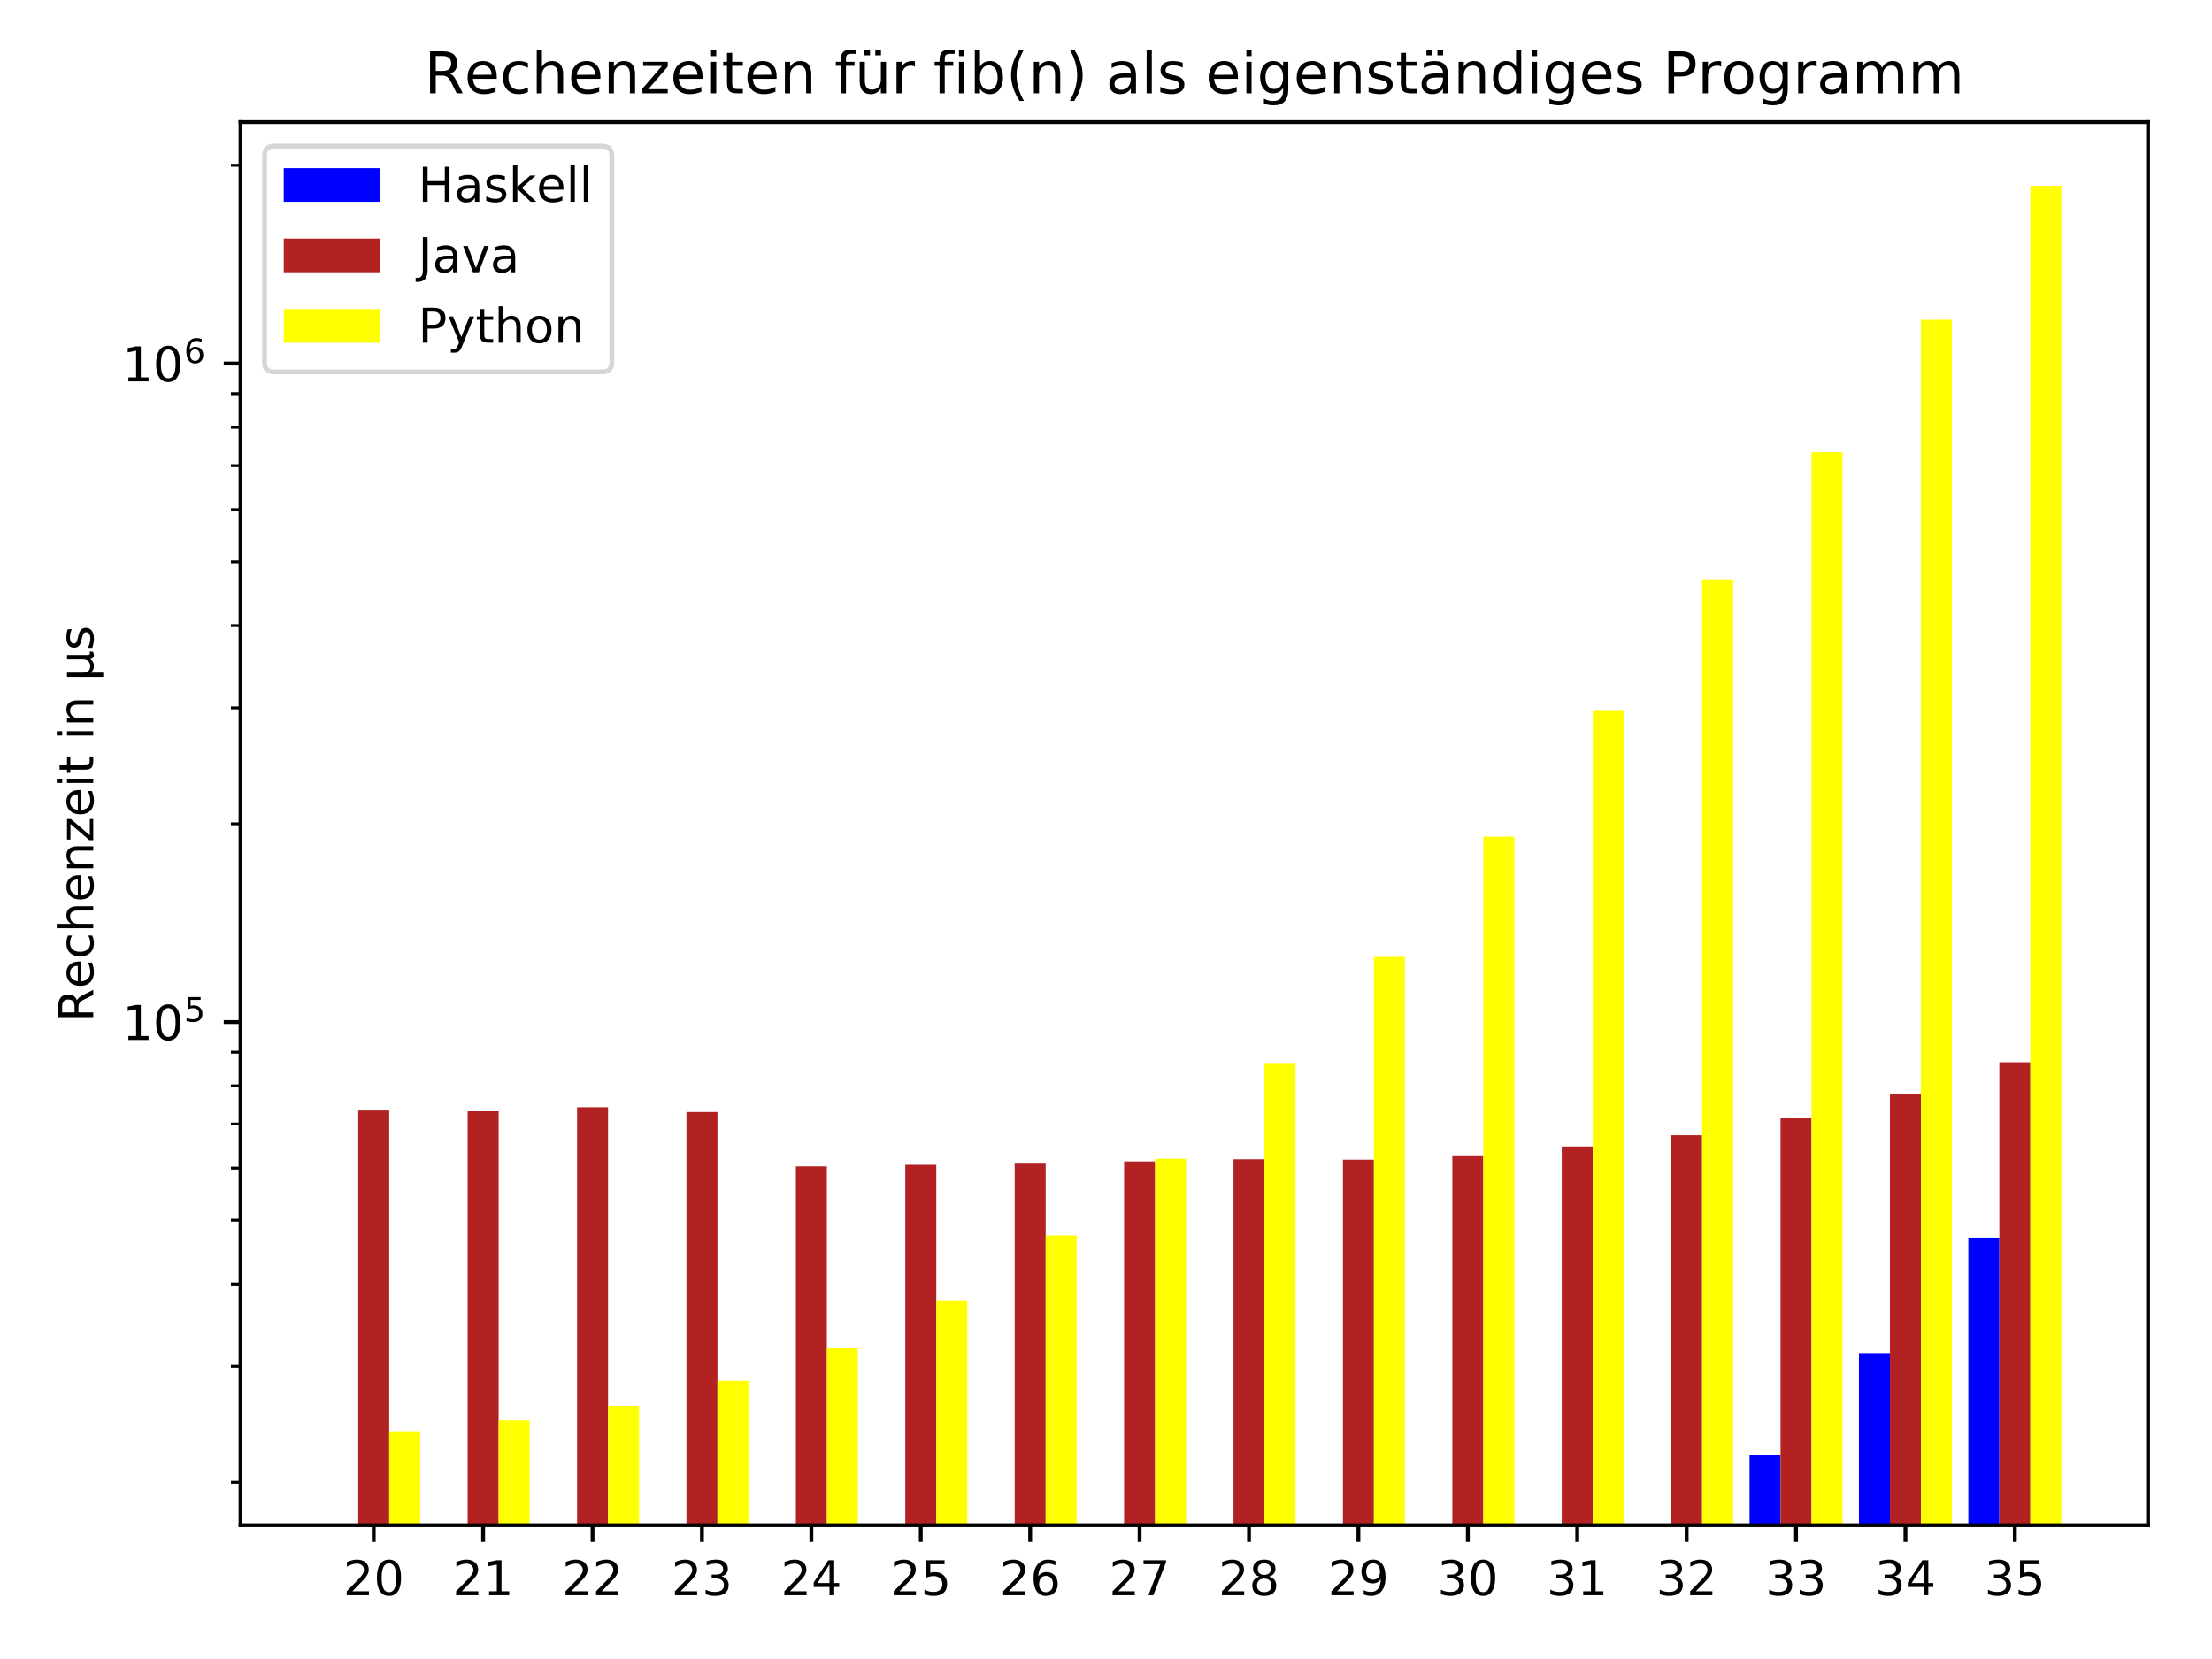 <?xml version="1.0" encoding="utf-8" standalone="no"?>
<!DOCTYPE svg PUBLIC "-//W3C//DTD SVG 1.1//EN"
  "http://www.w3.org/Graphics/SVG/1.1/DTD/svg11.dtd">
<!-- Created with matplotlib (https://matplotlib.org/) -->
<svg height="345.6pt" version="1.1" viewBox="0 0 460.8 345.6" width="460.8pt" xmlns="http://www.w3.org/2000/svg" xmlns:xlink="http://www.w3.org/1999/xlink">
 <defs>
  <style type="text/css">
*{stroke-linecap:butt;stroke-linejoin:round;}
  </style>
 </defs>
 <g id="figure_1">
  <g id="patch_1">
   <path d="M 0 345.6 
L 460.8 345.6 
L 460.8 0 
L 0 0 
z
" style="fill:#ffffff;"/>
  </g>
  <g id="axes_1">
   <g id="patch_2">
    <path d="M 50.105 317.72 
L 447.48 317.72 
L 447.48 25.44 
L 50.105 25.44 
z
" style="fill:#ffffff;"/>
   </g>
   <g id="patch_3">
    <path clip-path="url(#p0c1295353c)" d="M 68.168 138079.753 
L 74.625 138079.753 
L 74.625 371.002 
L 68.168 371.002 
z
" style="fill:#0000ff;"/>
   </g>
   <g id="patch_4">
    <path clip-path="url(#p0c1295353c)" d="M 90.959 138079.753 
L 97.417 138079.753 
L 97.417 372.034 
L 90.959 372.034 
z
" style="fill:#0000ff;"/>
   </g>
   <g id="patch_5">
    <path clip-path="url(#p0c1295353c)" d="M 113.751 138079.753 
L 120.209 138079.753 
L 120.209 371.264 
L 113.751 371.264 
z
" style="fill:#0000ff;"/>
   </g>
   <g id="patch_6">
    <path clip-path="url(#p0c1295353c)" d="M 136.543 138079.753 
L 143.001 138079.753 
L 143.001 371.52 
L 136.543 371.52 
z
" style="fill:#0000ff;"/>
   </g>
   <g id="patch_7">
    <path clip-path="url(#p0c1295353c)" d="M 159.335 138079.753 
L 165.793 138079.753 
L 165.793 370.841 
L 159.335 370.841 
z
" style="fill:#0000ff;"/>
   </g>
   <g id="patch_8">
    <path clip-path="url(#p0c1295353c)" d="M 182.127 138079.753 
L 188.584 138079.753 
L 188.584 371.205 
L 182.127 371.205 
z
" style="fill:#0000ff;"/>
   </g>
   <g id="patch_9">
    <path clip-path="url(#p0c1295353c)" d="M 204.918 138079.753 
L 211.376 138079.753 
L 211.376 368.345 
L 204.918 368.345 
z
" style="fill:#0000ff;"/>
   </g>
   <g id="patch_10">
    <path clip-path="url(#p0c1295353c)" d="M 227.71 138079.753 
L 234.168 138079.753 
L 234.168 366.426 
L 227.71 366.426 
z
" style="fill:#0000ff;"/>
   </g>
   <g id="patch_11">
    <path clip-path="url(#p0c1295353c)" d="M 250.502 138079.753 
L 256.96 138079.753 
L 256.96 362.668 
L 250.502 362.668 
z
" style="fill:#0000ff;"/>
   </g>
   <g id="patch_12">
    <path clip-path="url(#p0c1295353c)" d="M 273.294 138079.753 
L 279.751 138079.753 
L 279.751 356.441 
L 273.294 356.441 
z
" style="fill:#0000ff;"/>
   </g>
   <g id="patch_13">
    <path clip-path="url(#p0c1295353c)" d="M 296.086 138079.753 
L 302.543 138079.753 
L 302.543 347.812 
L 296.086 347.812 
z
" style="fill:#0000ff;"/>
   </g>
   <g id="patch_14">
    <path clip-path="url(#p0c1295353c)" d="M 318.877 138079.753 
L 325.335 138079.753 
L 325.335 336.607 
L 318.877 336.607 
z
" style="fill:#0000ff;"/>
   </g>
   <g id="patch_15">
    <path clip-path="url(#p0c1295353c)" d="M 341.669 138079.753 
L 348.127 138079.753 
L 348.127 321.424 
L 341.669 321.424 
z
" style="fill:#0000ff;"/>
   </g>
   <g id="patch_16">
    <path clip-path="url(#p0c1295353c)" d="M 364.461 138079.753 
L 370.919 138079.753 
L 370.919 303.172 
L 364.461 303.172 
z
" style="fill:#0000ff;"/>
   </g>
   <g id="patch_17">
    <path clip-path="url(#p0c1295353c)" d="M 387.253 138079.753 
L 393.71 138079.753 
L 393.71 281.903 
L 387.253 281.903 
z
" style="fill:#0000ff;"/>
   </g>
   <g id="patch_18">
    <path clip-path="url(#p0c1295353c)" d="M 410.044 138079.753 
L 416.502 138079.753 
L 416.502 257.854 
L 410.044 257.854 
z
" style="fill:#0000ff;"/>
   </g>
   <g id="patch_19">
    <path clip-path="url(#p0c1295353c)" d="M 74.625 138079.753 
L 81.083 138079.753 
L 81.083 231.343 
L 74.625 231.343 
z
" style="fill:#b22222;"/>
   </g>
   <g id="patch_20">
    <path clip-path="url(#p0c1295353c)" d="M 97.417 138079.753 
L 103.875 138079.753 
L 103.875 231.505 
L 97.417 231.505 
z
" style="fill:#b22222;"/>
   </g>
   <g id="patch_21">
    <path clip-path="url(#p0c1295353c)" d="M 120.209 138079.753 
L 126.667 138079.753 
L 126.667 230.656 
L 120.209 230.656 
z
" style="fill:#b22222;"/>
   </g>
   <g id="patch_22">
    <path clip-path="url(#p0c1295353c)" d="M 143.001 138079.753 
L 149.458 138079.753 
L 149.458 231.652 
L 143.001 231.652 
z
" style="fill:#b22222;"/>
   </g>
   <g id="patch_23">
    <path clip-path="url(#p0c1295353c)" d="M 165.793 138079.753 
L 172.25 138079.753 
L 172.25 242.987 
L 165.793 242.987 
z
" style="fill:#b22222;"/>
   </g>
   <g id="patch_24">
    <path clip-path="url(#p0c1295353c)" d="M 188.584 138079.753 
L 195.042 138079.753 
L 195.042 242.653 
L 188.584 242.653 
z
" style="fill:#b22222;"/>
   </g>
   <g id="patch_25">
    <path clip-path="url(#p0c1295353c)" d="M 211.376 138079.753 
L 217.834 138079.753 
L 217.834 242.232 
L 211.376 242.232 
z
" style="fill:#b22222;"/>
   </g>
   <g id="patch_26">
    <path clip-path="url(#p0c1295353c)" d="M 234.168 138079.753 
L 240.626 138079.753 
L 240.626 241.95 
L 234.168 241.95 
z
" style="fill:#b22222;"/>
   </g>
   <g id="patch_27">
    <path clip-path="url(#p0c1295353c)" d="M 256.96 138079.753 
L 263.417 138079.753 
L 263.417 241.506 
L 256.96 241.506 
z
" style="fill:#b22222;"/>
   </g>
   <g id="patch_28">
    <path clip-path="url(#p0c1295353c)" d="M 279.751 138079.753 
L 286.209 138079.753 
L 286.209 241.592 
L 279.751 241.592 
z
" style="fill:#b22222;"/>
   </g>
   <g id="patch_29">
    <path clip-path="url(#p0c1295353c)" d="M 302.543 138079.753 
L 309.001 138079.753 
L 309.001 240.683 
L 302.543 240.683 
z
" style="fill:#b22222;"/>
   </g>
   <g id="patch_30">
    <path clip-path="url(#p0c1295353c)" d="M 325.335 138079.753 
L 331.793 138079.753 
L 331.793 238.842 
L 325.335 238.842 
z
" style="fill:#b22222;"/>
   </g>
   <g id="patch_31">
    <path clip-path="url(#p0c1295353c)" d="M 348.127 138079.753 
L 354.584 138079.753 
L 354.584 236.495 
L 348.127 236.495 
z
" style="fill:#b22222;"/>
   </g>
   <g id="patch_32">
    <path clip-path="url(#p0c1295353c)" d="M 370.919 138079.753 
L 377.376 138079.753 
L 377.376 232.822 
L 370.919 232.822 
z
" style="fill:#b22222;"/>
   </g>
   <g id="patch_33">
    <path clip-path="url(#p0c1295353c)" d="M 393.71 138079.753 
L 400.168 138079.753 
L 400.168 227.912 
L 393.71 227.912 
z
" style="fill:#b22222;"/>
   </g>
   <g id="patch_34">
    <path clip-path="url(#p0c1295353c)" d="M 416.502 138079.753 
L 422.96 138079.753 
L 422.96 221.283 
L 416.502 221.283 
z
" style="fill:#b22222;"/>
   </g>
   <g id="patch_35">
    <path clip-path="url(#p0c1295353c)" d="M 81.083 138079.753 
L 87.541 138079.753 
L 87.541 298.157 
L 81.083 298.157 
z
" style="fill:#ffff00;"/>
   </g>
   <g id="patch_36">
    <path clip-path="url(#p0c1295353c)" d="M 103.875 138079.753 
L 110.333 138079.753 
L 110.333 295.884 
L 103.875 295.884 
z
" style="fill:#ffff00;"/>
   </g>
   <g id="patch_37">
    <path clip-path="url(#p0c1295353c)" d="M 126.667 138079.753 
L 133.124 138079.753 
L 133.124 292.891 
L 126.667 292.891 
z
" style="fill:#ffff00;"/>
   </g>
   <g id="patch_38">
    <path clip-path="url(#p0c1295353c)" d="M 149.458 138079.753 
L 155.916 138079.753 
L 155.916 287.674 
L 149.458 287.674 
z
" style="fill:#ffff00;"/>
   </g>
   <g id="patch_39">
    <path clip-path="url(#p0c1295353c)" d="M 172.25 138079.753 
L 178.708 138079.753 
L 178.708 280.869 
L 172.25 280.869 
z
" style="fill:#ffff00;"/>
   </g>
   <g id="patch_40">
    <path clip-path="url(#p0c1295353c)" d="M 195.042 138079.753 
L 201.5 138079.753 
L 201.5 270.886 
L 195.042 270.886 
z
" style="fill:#ffff00;"/>
   </g>
   <g id="patch_41">
    <path clip-path="url(#p0c1295353c)" d="M 217.834 138079.753 
L 224.291 138079.753 
L 224.291 257.4 
L 217.834 257.4 
z
" style="fill:#ffff00;"/>
   </g>
   <g id="patch_42">
    <path clip-path="url(#p0c1295353c)" d="M 240.626 138079.753 
L 247.083 138079.753 
L 247.083 241.4 
L 240.626 241.4 
z
" style="fill:#ffff00;"/>
   </g>
   <g id="patch_43">
    <path clip-path="url(#p0c1295353c)" d="M 263.417 138079.753 
L 269.875 138079.753 
L 269.875 221.441 
L 263.417 221.441 
z
" style="fill:#ffff00;"/>
   </g>
   <g id="patch_44">
    <path clip-path="url(#p0c1295353c)" d="M 286.209 138079.753 
L 292.667 138079.753 
L 292.667 199.331 
L 286.209 199.331 
z
" style="fill:#ffff00;"/>
   </g>
   <g id="patch_45">
    <path clip-path="url(#p0c1295353c)" d="M 309.001 138079.753 
L 315.459 138079.753 
L 315.459 174.296 
L 309.001 174.296 
z
" style="fill:#ffff00;"/>
   </g>
   <g id="patch_46">
    <path clip-path="url(#p0c1295353c)" d="M 331.793 138079.753 
L 338.25 138079.753 
L 338.25 148.097 
L 331.793 148.097 
z
" style="fill:#ffff00;"/>
   </g>
   <g id="patch_47">
    <path clip-path="url(#p0c1295353c)" d="M 354.584 138079.753 
L 361.042 138079.753 
L 361.042 120.673 
L 354.584 120.673 
z
" style="fill:#ffff00;"/>
   </g>
   <g id="patch_48">
    <path clip-path="url(#p0c1295353c)" d="M 377.376 138079.753 
L 383.834 138079.753 
L 383.834 94.21 
L 377.376 94.21 
z
" style="fill:#ffff00;"/>
   </g>
   <g id="patch_49">
    <path clip-path="url(#p0c1295353c)" d="M 400.168 138079.753 
L 406.626 138079.753 
L 406.626 66.631 
L 400.168 66.631 
z
" style="fill:#ffff00;"/>
   </g>
   <g id="patch_50">
    <path clip-path="url(#p0c1295353c)" d="M 422.96 138079.753 
L 429.418 138079.753 
L 429.418 38.725 
L 422.96 38.725 
z
" style="fill:#ffff00;"/>
   </g>
   <g id="matplotlib.axis_1">
    <g id="xtick_1">
     <g id="line2d_1">
      <defs>
       <path d="M 0 0 
L 0 3.5 
" id="m6078af0150" style="stroke:#000000;stroke-width:0.8;"/>
      </defs>
      <g>
       <use style="stroke:#000000;stroke-width:0.8;" x="77.854" xlink:href="#m6078af0150" y="317.72"/>
      </g>
     </g>
     <g id="text_1">
      <!-- 20 -->
      <defs>
       <path d="M 19.188 8.297 
L 53.609 8.297 
L 53.609 0 
L 7.328 0 
L 7.328 8.297 
Q 12.938 14.109 22.625 23.891 
Q 32.328 33.688 34.812 36.531 
Q 39.547 41.844 41.422 45.531 
Q 43.312 49.219 43.312 52.781 
Q 43.312 58.594 39.234 62.25 
Q 35.156 65.922 28.609 65.922 
Q 23.969 65.922 18.812 64.312 
Q 13.672 62.703 7.812 59.422 
L 7.812 69.391 
Q 13.766 71.781 18.938 73 
Q 24.125 74.219 28.422 74.219 
Q 39.75 74.219 46.484 68.547 
Q 53.219 62.891 53.219 53.422 
Q 53.219 48.922 51.531 44.891 
Q 49.859 40.875 45.406 35.406 
Q 44.188 33.984 37.641 27.219 
Q 31.109 20.453 19.188 8.297 
z
" id="DejaVuSans-50"/>
       <path d="M 31.781 66.406 
Q 24.172 66.406 20.328 58.906 
Q 16.5 51.422 16.5 36.375 
Q 16.5 21.391 20.328 13.891 
Q 24.172 6.391 31.781 6.391 
Q 39.453 6.391 43.281 13.891 
Q 47.125 21.391 47.125 36.375 
Q 47.125 51.422 43.281 58.906 
Q 39.453 66.406 31.781 66.406 
z
M 31.781 74.219 
Q 44.047 74.219 50.516 64.516 
Q 56.984 54.828 56.984 36.375 
Q 56.984 17.969 50.516 8.266 
Q 44.047 -1.422 31.781 -1.422 
Q 19.531 -1.422 13.062 8.266 
Q 6.594 17.969 6.594 36.375 
Q 6.594 54.828 13.062 64.516 
Q 19.531 74.219 31.781 74.219 
z
" id="DejaVuSans-48"/>
      </defs>
      <g transform="translate(71.492 332.318)scale(0.1 -0.1)">
       <use xlink:href="#DejaVuSans-50"/>
       <use x="63.623" xlink:href="#DejaVuSans-48"/>
      </g>
     </g>
    </g>
    <g id="xtick_2">
     <g id="line2d_2">
      <g>
       <use style="stroke:#000000;stroke-width:0.8;" x="100.646" xlink:href="#m6078af0150" y="317.72"/>
      </g>
     </g>
     <g id="text_2">
      <!-- 21 -->
      <defs>
       <path d="M 12.406 8.297 
L 28.516 8.297 
L 28.516 63.922 
L 10.984 60.406 
L 10.984 69.391 
L 28.422 72.906 
L 38.281 72.906 
L 38.281 8.297 
L 54.391 8.297 
L 54.391 0 
L 12.406 0 
z
" id="DejaVuSans-49"/>
      </defs>
      <g transform="translate(94.283 332.318)scale(0.1 -0.1)">
       <use xlink:href="#DejaVuSans-50"/>
       <use x="63.623" xlink:href="#DejaVuSans-49"/>
      </g>
     </g>
    </g>
    <g id="xtick_3">
     <g id="line2d_3">
      <g>
       <use style="stroke:#000000;stroke-width:0.8;" x="123.438" xlink:href="#m6078af0150" y="317.72"/>
      </g>
     </g>
     <g id="text_3">
      <!-- 22 -->
      <g transform="translate(117.075 332.318)scale(0.1 -0.1)">
       <use xlink:href="#DejaVuSans-50"/>
       <use x="63.623" xlink:href="#DejaVuSans-50"/>
      </g>
     </g>
    </g>
    <g id="xtick_4">
     <g id="line2d_4">
      <g>
       <use style="stroke:#000000;stroke-width:0.8;" x="146.23" xlink:href="#m6078af0150" y="317.72"/>
      </g>
     </g>
     <g id="text_4">
      <!-- 23 -->
      <defs>
       <path d="M 40.578 39.312 
Q 47.656 37.797 51.625 33 
Q 55.609 28.219 55.609 21.188 
Q 55.609 10.406 48.188 4.484 
Q 40.766 -1.422 27.094 -1.422 
Q 22.516 -1.422 17.656 -0.516 
Q 12.797 0.391 7.625 2.203 
L 7.625 11.719 
Q 11.719 9.328 16.594 8.109 
Q 21.484 6.891 26.812 6.891 
Q 36.078 6.891 40.938 10.547 
Q 45.797 14.203 45.797 21.188 
Q 45.797 27.641 41.281 31.266 
Q 36.766 34.906 28.719 34.906 
L 20.219 34.906 
L 20.219 43.016 
L 29.109 43.016 
Q 36.375 43.016 40.234 45.922 
Q 44.094 48.828 44.094 54.297 
Q 44.094 59.906 40.109 62.906 
Q 36.141 65.922 28.719 65.922 
Q 24.656 65.922 20.016 65.031 
Q 15.375 64.156 9.812 62.312 
L 9.812 71.094 
Q 15.438 72.656 20.344 73.438 
Q 25.25 74.219 29.594 74.219 
Q 40.828 74.219 47.359 69.109 
Q 53.906 64.016 53.906 55.328 
Q 53.906 49.266 50.438 45.094 
Q 46.969 40.922 40.578 39.312 
z
" id="DejaVuSans-51"/>
      </defs>
      <g transform="translate(139.867 332.318)scale(0.1 -0.1)">
       <use xlink:href="#DejaVuSans-50"/>
       <use x="63.623" xlink:href="#DejaVuSans-51"/>
      </g>
     </g>
    </g>
    <g id="xtick_5">
     <g id="line2d_5">
      <g>
       <use style="stroke:#000000;stroke-width:0.8;" x="169.021" xlink:href="#m6078af0150" y="317.72"/>
      </g>
     </g>
     <g id="text_5">
      <!-- 24 -->
      <defs>
       <path d="M 37.797 64.312 
L 12.891 25.391 
L 37.797 25.391 
z
M 35.203 72.906 
L 47.609 72.906 
L 47.609 25.391 
L 58.016 25.391 
L 58.016 17.188 
L 47.609 17.188 
L 47.609 0 
L 37.797 0 
L 37.797 17.188 
L 4.891 17.188 
L 4.891 26.703 
z
" id="DejaVuSans-52"/>
      </defs>
      <g transform="translate(162.659 332.318)scale(0.1 -0.1)">
       <use xlink:href="#DejaVuSans-50"/>
       <use x="63.623" xlink:href="#DejaVuSans-52"/>
      </g>
     </g>
    </g>
    <g id="xtick_6">
     <g id="line2d_6">
      <g>
       <use style="stroke:#000000;stroke-width:0.8;" x="191.813" xlink:href="#m6078af0150" y="317.72"/>
      </g>
     </g>
     <g id="text_6">
      <!-- 25 -->
      <defs>
       <path d="M 10.797 72.906 
L 49.516 72.906 
L 49.516 64.594 
L 19.828 64.594 
L 19.828 46.734 
Q 21.969 47.469 24.109 47.828 
Q 26.266 48.188 28.422 48.188 
Q 40.625 48.188 47.75 41.5 
Q 54.891 34.812 54.891 23.391 
Q 54.891 11.625 47.562 5.094 
Q 40.234 -1.422 26.906 -1.422 
Q 22.312 -1.422 17.547 -0.641 
Q 12.797 0.141 7.719 1.703 
L 7.719 11.625 
Q 12.109 9.234 16.797 8.062 
Q 21.484 6.891 26.703 6.891 
Q 35.156 6.891 40.078 11.328 
Q 45.016 15.766 45.016 23.391 
Q 45.016 31 40.078 35.438 
Q 35.156 39.891 26.703 39.891 
Q 22.75 39.891 18.812 39.016 
Q 14.891 38.141 10.797 36.281 
z
" id="DejaVuSans-53"/>
      </defs>
      <g transform="translate(185.451 332.318)scale(0.1 -0.1)">
       <use xlink:href="#DejaVuSans-50"/>
       <use x="63.623" xlink:href="#DejaVuSans-53"/>
      </g>
     </g>
    </g>
    <g id="xtick_7">
     <g id="line2d_7">
      <g>
       <use style="stroke:#000000;stroke-width:0.8;" x="214.605" xlink:href="#m6078af0150" y="317.72"/>
      </g>
     </g>
     <g id="text_7">
      <!-- 26 -->
      <defs>
       <path d="M 33.016 40.375 
Q 26.375 40.375 22.484 35.828 
Q 18.609 31.297 18.609 23.391 
Q 18.609 15.531 22.484 10.953 
Q 26.375 6.391 33.016 6.391 
Q 39.656 6.391 43.531 10.953 
Q 47.406 15.531 47.406 23.391 
Q 47.406 31.297 43.531 35.828 
Q 39.656 40.375 33.016 40.375 
z
M 52.594 71.297 
L 52.594 62.312 
Q 48.875 64.062 45.094 64.984 
Q 41.312 65.922 37.594 65.922 
Q 27.828 65.922 22.672 59.328 
Q 17.531 52.734 16.797 39.406 
Q 19.672 43.656 24.016 45.922 
Q 28.375 48.188 33.594 48.188 
Q 44.578 48.188 50.953 41.516 
Q 57.328 34.859 57.328 23.391 
Q 57.328 12.156 50.688 5.359 
Q 44.047 -1.422 33.016 -1.422 
Q 20.359 -1.422 13.672 8.266 
Q 6.984 17.969 6.984 36.375 
Q 6.984 53.656 15.188 63.938 
Q 23.391 74.219 37.203 74.219 
Q 40.922 74.219 44.703 73.484 
Q 48.484 72.75 52.594 71.297 
z
" id="DejaVuSans-54"/>
      </defs>
      <g transform="translate(208.242 332.318)scale(0.1 -0.1)">
       <use xlink:href="#DejaVuSans-50"/>
       <use x="63.623" xlink:href="#DejaVuSans-54"/>
      </g>
     </g>
    </g>
    <g id="xtick_8">
     <g id="line2d_8">
      <g>
       <use style="stroke:#000000;stroke-width:0.8;" x="237.397" xlink:href="#m6078af0150" y="317.72"/>
      </g>
     </g>
     <g id="text_8">
      <!-- 27 -->
      <defs>
       <path d="M 8.203 72.906 
L 55.078 72.906 
L 55.078 68.703 
L 28.609 0 
L 18.312 0 
L 43.219 64.594 
L 8.203 64.594 
z
" id="DejaVuSans-55"/>
      </defs>
      <g transform="translate(231.034 332.318)scale(0.1 -0.1)">
       <use xlink:href="#DejaVuSans-50"/>
       <use x="63.623" xlink:href="#DejaVuSans-55"/>
      </g>
     </g>
    </g>
    <g id="xtick_9">
     <g id="line2d_9">
      <g>
       <use style="stroke:#000000;stroke-width:0.8;" x="260.188" xlink:href="#m6078af0150" y="317.72"/>
      </g>
     </g>
     <g id="text_9">
      <!-- 28 -->
      <defs>
       <path d="M 31.781 34.625 
Q 24.75 34.625 20.719 30.859 
Q 16.703 27.094 16.703 20.516 
Q 16.703 13.922 20.719 10.156 
Q 24.75 6.391 31.781 6.391 
Q 38.812 6.391 42.859 10.172 
Q 46.922 13.969 46.922 20.516 
Q 46.922 27.094 42.891 30.859 
Q 38.875 34.625 31.781 34.625 
z
M 21.922 38.812 
Q 15.578 40.375 12.031 44.719 
Q 8.5 49.078 8.5 55.328 
Q 8.5 64.062 14.719 69.141 
Q 20.953 74.219 31.781 74.219 
Q 42.672 74.219 48.875 69.141 
Q 55.078 64.062 55.078 55.328 
Q 55.078 49.078 51.531 44.719 
Q 48 40.375 41.703 38.812 
Q 48.828 37.156 52.797 32.312 
Q 56.781 27.484 56.781 20.516 
Q 56.781 9.906 50.312 4.234 
Q 43.844 -1.422 31.781 -1.422 
Q 19.734 -1.422 13.25 4.234 
Q 6.781 9.906 6.781 20.516 
Q 6.781 27.484 10.781 32.312 
Q 14.797 37.156 21.922 38.812 
z
M 18.312 54.391 
Q 18.312 48.734 21.844 45.562 
Q 25.391 42.391 31.781 42.391 
Q 38.141 42.391 41.719 45.562 
Q 45.312 48.734 45.312 54.391 
Q 45.312 60.062 41.719 63.234 
Q 38.141 66.406 31.781 66.406 
Q 25.391 66.406 21.844 63.234 
Q 18.312 60.062 18.312 54.391 
z
" id="DejaVuSans-56"/>
      </defs>
      <g transform="translate(253.826 332.318)scale(0.1 -0.1)">
       <use xlink:href="#DejaVuSans-50"/>
       <use x="63.623" xlink:href="#DejaVuSans-56"/>
      </g>
     </g>
    </g>
    <g id="xtick_10">
     <g id="line2d_10">
      <g>
       <use style="stroke:#000000;stroke-width:0.8;" x="282.98" xlink:href="#m6078af0150" y="317.72"/>
      </g>
     </g>
     <g id="text_10">
      <!-- 29 -->
      <defs>
       <path d="M 10.984 1.516 
L 10.984 10.5 
Q 14.703 8.734 18.5 7.812 
Q 22.312 6.891 25.984 6.891 
Q 35.75 6.891 40.891 13.453 
Q 46.047 20.016 46.781 33.406 
Q 43.953 29.203 39.594 26.953 
Q 35.25 24.703 29.984 24.703 
Q 19.047 24.703 12.672 31.312 
Q 6.297 37.938 6.297 49.422 
Q 6.297 60.641 12.938 67.422 
Q 19.578 74.219 30.609 74.219 
Q 43.266 74.219 49.922 64.516 
Q 56.594 54.828 56.594 36.375 
Q 56.594 19.141 48.406 8.859 
Q 40.234 -1.422 26.422 -1.422 
Q 22.703 -1.422 18.891 -0.688 
Q 15.094 0.047 10.984 1.516 
z
M 30.609 32.422 
Q 37.25 32.422 41.125 36.953 
Q 45.016 41.5 45.016 49.422 
Q 45.016 57.281 41.125 61.844 
Q 37.25 66.406 30.609 66.406 
Q 23.969 66.406 20.094 61.844 
Q 16.219 57.281 16.219 49.422 
Q 16.219 41.5 20.094 36.953 
Q 23.969 32.422 30.609 32.422 
z
" id="DejaVuSans-57"/>
      </defs>
      <g transform="translate(276.618 332.318)scale(0.1 -0.1)">
       <use xlink:href="#DejaVuSans-50"/>
       <use x="63.623" xlink:href="#DejaVuSans-57"/>
      </g>
     </g>
    </g>
    <g id="xtick_11">
     <g id="line2d_11">
      <g>
       <use style="stroke:#000000;stroke-width:0.8;" x="305.772" xlink:href="#m6078af0150" y="317.72"/>
      </g>
     </g>
     <g id="text_11">
      <!-- 30 -->
      <g transform="translate(299.41 332.318)scale(0.1 -0.1)">
       <use xlink:href="#DejaVuSans-51"/>
       <use x="63.623" xlink:href="#DejaVuSans-48"/>
      </g>
     </g>
    </g>
    <g id="xtick_12">
     <g id="line2d_12">
      <g>
       <use style="stroke:#000000;stroke-width:0.8;" x="328.564" xlink:href="#m6078af0150" y="317.72"/>
      </g>
     </g>
     <g id="text_12">
      <!-- 31 -->
      <g transform="translate(322.201 332.318)scale(0.1 -0.1)">
       <use xlink:href="#DejaVuSans-51"/>
       <use x="63.623" xlink:href="#DejaVuSans-49"/>
      </g>
     </g>
    </g>
    <g id="xtick_13">
     <g id="line2d_13">
      <g>
       <use style="stroke:#000000;stroke-width:0.8;" x="351.356" xlink:href="#m6078af0150" y="317.72"/>
      </g>
     </g>
     <g id="text_13">
      <!-- 32 -->
      <g transform="translate(344.993 332.318)scale(0.1 -0.1)">
       <use xlink:href="#DejaVuSans-51"/>
       <use x="63.623" xlink:href="#DejaVuSans-50"/>
      </g>
     </g>
    </g>
    <g id="xtick_14">
     <g id="line2d_14">
      <g>
       <use style="stroke:#000000;stroke-width:0.8;" x="374.147" xlink:href="#m6078af0150" y="317.72"/>
      </g>
     </g>
     <g id="text_14">
      <!-- 33 -->
      <g transform="translate(367.785 332.318)scale(0.1 -0.1)">
       <use xlink:href="#DejaVuSans-51"/>
       <use x="63.623" xlink:href="#DejaVuSans-51"/>
      </g>
     </g>
    </g>
    <g id="xtick_15">
     <g id="line2d_15">
      <g>
       <use style="stroke:#000000;stroke-width:0.8;" x="396.939" xlink:href="#m6078af0150" y="317.72"/>
      </g>
     </g>
     <g id="text_15">
      <!-- 34 -->
      <g transform="translate(390.577 332.318)scale(0.1 -0.1)">
       <use xlink:href="#DejaVuSans-51"/>
       <use x="63.623" xlink:href="#DejaVuSans-52"/>
      </g>
     </g>
    </g>
    <g id="xtick_16">
     <g id="line2d_16">
      <g>
       <use style="stroke:#000000;stroke-width:0.8;" x="419.731" xlink:href="#m6078af0150" y="317.72"/>
      </g>
     </g>
     <g id="text_16">
      <!-- 35 -->
      <g transform="translate(413.368 332.318)scale(0.1 -0.1)">
       <use xlink:href="#DejaVuSans-51"/>
       <use x="63.623" xlink:href="#DejaVuSans-53"/>
      </g>
     </g>
    </g>
   </g>
   <g id="matplotlib.axis_2">
    <g id="ytick_1">
     <g id="line2d_17">
      <defs>
       <path d="M 0 0 
L -3.5 0 
" id="mf47b23151a" style="stroke:#000000;stroke-width:0.8;"/>
      </defs>
      <g>
       <use style="stroke:#000000;stroke-width:0.8;" x="50.105" xlink:href="#mf47b23151a" y="212.91"/>
      </g>
     </g>
     <g id="text_17">
      <!-- $\mathdefault{10^{5}}$ -->
      <g transform="translate(25.505 216.71)scale(0.1 -0.1)">
       <use transform="translate(0 0.684)" xlink:href="#DejaVuSans-49"/>
       <use transform="translate(63.623 0.684)" xlink:href="#DejaVuSans-48"/>
       <use transform="translate(128.203 38.966)scale(0.7)" xlink:href="#DejaVuSans-53"/>
      </g>
     </g>
    </g>
    <g id="ytick_2">
     <g id="line2d_18">
      <g>
       <use style="stroke:#000000;stroke-width:0.8;" x="50.105" xlink:href="#mf47b23151a" y="75.73"/>
      </g>
     </g>
     <g id="text_18">
      <!-- $\mathdefault{10^{6}}$ -->
      <g transform="translate(25.505 79.529)scale(0.1 -0.1)">
       <use transform="translate(0 0.766)" xlink:href="#DejaVuSans-49"/>
       <use transform="translate(63.623 0.766)" xlink:href="#DejaVuSans-48"/>
       <use transform="translate(128.203 39.047)scale(0.7)" xlink:href="#DejaVuSans-54"/>
      </g>
     </g>
    </g>
    <g id="ytick_3">
     <g id="line2d_19">
      <defs>
       <path d="M 0 0 
L -2 0 
" id="md1535a6275" style="stroke:#000000;stroke-width:0.6;"/>
      </defs>
      <g>
       <use style="stroke:#000000;stroke-width:0.6;" x="50.105" xlink:href="#md1535a6275" y="308.796"/>
      </g>
     </g>
    </g>
    <g id="ytick_4">
     <g id="line2d_20">
      <g>
       <use style="stroke:#000000;stroke-width:0.6;" x="50.105" xlink:href="#md1535a6275" y="284.639"/>
      </g>
     </g>
    </g>
    <g id="ytick_5">
     <g id="line2d_21">
      <g>
       <use style="stroke:#000000;stroke-width:0.6;" x="50.105" xlink:href="#md1535a6275" y="267.5"/>
      </g>
     </g>
    </g>
    <g id="ytick_6">
     <g id="line2d_22">
      <g>
       <use style="stroke:#000000;stroke-width:0.6;" x="50.105" xlink:href="#md1535a6275" y="254.206"/>
      </g>
     </g>
    </g>
    <g id="ytick_7">
     <g id="line2d_23">
      <g>
       <use style="stroke:#000000;stroke-width:0.6;" x="50.105" xlink:href="#md1535a6275" y="243.344"/>
      </g>
     </g>
    </g>
    <g id="ytick_8">
     <g id="line2d_24">
      <g>
       <use style="stroke:#000000;stroke-width:0.6;" x="50.105" xlink:href="#md1535a6275" y="234.16"/>
      </g>
     </g>
    </g>
    <g id="ytick_9">
     <g id="line2d_25">
      <g>
       <use style="stroke:#000000;stroke-width:0.6;" x="50.105" xlink:href="#md1535a6275" y="226.205"/>
      </g>
     </g>
    </g>
    <g id="ytick_10">
     <g id="line2d_26">
      <g>
       <use style="stroke:#000000;stroke-width:0.6;" x="50.105" xlink:href="#md1535a6275" y="219.188"/>
      </g>
     </g>
    </g>
    <g id="ytick_11">
     <g id="line2d_27">
      <g>
       <use style="stroke:#000000;stroke-width:0.6;" x="50.105" xlink:href="#md1535a6275" y="171.615"/>
      </g>
     </g>
    </g>
    <g id="ytick_12">
     <g id="line2d_28">
      <g>
       <use style="stroke:#000000;stroke-width:0.6;" x="50.105" xlink:href="#md1535a6275" y="147.459"/>
      </g>
     </g>
    </g>
    <g id="ytick_13">
     <g id="line2d_29">
      <g>
       <use style="stroke:#000000;stroke-width:0.6;" x="50.105" xlink:href="#md1535a6275" y="130.319"/>
      </g>
     </g>
    </g>
    <g id="ytick_14">
     <g id="line2d_30">
      <g>
       <use style="stroke:#000000;stroke-width:0.6;" x="50.105" xlink:href="#md1535a6275" y="117.025"/>
      </g>
     </g>
    </g>
    <g id="ytick_15">
     <g id="line2d_31">
      <g>
       <use style="stroke:#000000;stroke-width:0.6;" x="50.105" xlink:href="#md1535a6275" y="106.163"/>
      </g>
     </g>
    </g>
    <g id="ytick_16">
     <g id="line2d_32">
      <g>
       <use style="stroke:#000000;stroke-width:0.6;" x="50.105" xlink:href="#md1535a6275" y="96.979"/>
      </g>
     </g>
    </g>
    <g id="ytick_17">
     <g id="line2d_33">
      <g>
       <use style="stroke:#000000;stroke-width:0.6;" x="50.105" xlink:href="#md1535a6275" y="89.024"/>
      </g>
     </g>
    </g>
    <g id="ytick_18">
     <g id="line2d_34">
      <g>
       <use style="stroke:#000000;stroke-width:0.6;" x="50.105" xlink:href="#md1535a6275" y="82.007"/>
      </g>
     </g>
    </g>
    <g id="ytick_19">
     <g id="line2d_35">
      <g>
       <use style="stroke:#000000;stroke-width:0.6;" x="50.105" xlink:href="#md1535a6275" y="34.434"/>
      </g>
     </g>
    </g>
    <g id="text_19">
     <!-- Rechenzeit in µs -->
     <defs>
      <path d="M 44.391 34.188 
Q 47.562 33.109 50.562 29.594 
Q 53.562 26.078 56.594 19.922 
L 66.609 0 
L 56 0 
L 46.688 18.703 
Q 43.062 26.031 39.672 28.422 
Q 36.281 30.812 30.422 30.812 
L 19.672 30.812 
L 19.672 0 
L 9.812 0 
L 9.812 72.906 
L 32.078 72.906 
Q 44.578 72.906 50.734 67.672 
Q 56.891 62.453 56.891 51.906 
Q 56.891 45.016 53.688 40.469 
Q 50.484 35.938 44.391 34.188 
z
M 19.672 64.797 
L 19.672 38.922 
L 32.078 38.922 
Q 39.203 38.922 42.844 42.219 
Q 46.484 45.516 46.484 51.906 
Q 46.484 58.297 42.844 61.547 
Q 39.203 64.797 32.078 64.797 
z
" id="DejaVuSans-82"/>
      <path d="M 56.203 29.594 
L 56.203 25.203 
L 14.891 25.203 
Q 15.484 15.922 20.484 11.062 
Q 25.484 6.203 34.422 6.203 
Q 39.594 6.203 44.453 7.469 
Q 49.312 8.734 54.109 11.281 
L 54.109 2.781 
Q 49.266 0.734 44.188 -0.344 
Q 39.109 -1.422 33.891 -1.422 
Q 20.797 -1.422 13.156 6.188 
Q 5.516 13.812 5.516 26.812 
Q 5.516 40.234 12.766 48.109 
Q 20.016 56 32.328 56 
Q 43.359 56 49.781 48.891 
Q 56.203 41.797 56.203 29.594 
z
M 47.219 32.234 
Q 47.125 39.594 43.094 43.984 
Q 39.062 48.391 32.422 48.391 
Q 24.906 48.391 20.391 44.141 
Q 15.875 39.891 15.188 32.172 
z
" id="DejaVuSans-101"/>
      <path d="M 48.781 52.594 
L 48.781 44.188 
Q 44.969 46.297 41.141 47.344 
Q 37.312 48.391 33.406 48.391 
Q 24.656 48.391 19.812 42.844 
Q 14.984 37.312 14.984 27.297 
Q 14.984 17.281 19.812 11.734 
Q 24.656 6.203 33.406 6.203 
Q 37.312 6.203 41.141 7.25 
Q 44.969 8.297 48.781 10.406 
L 48.781 2.094 
Q 45.016 0.344 40.984 -0.531 
Q 36.969 -1.422 32.422 -1.422 
Q 20.062 -1.422 12.781 6.344 
Q 5.516 14.109 5.516 27.297 
Q 5.516 40.672 12.859 48.328 
Q 20.219 56 33.016 56 
Q 37.156 56 41.109 55.141 
Q 45.062 54.297 48.781 52.594 
z
" id="DejaVuSans-99"/>
      <path d="M 54.891 33.016 
L 54.891 0 
L 45.906 0 
L 45.906 32.719 
Q 45.906 40.484 42.875 44.328 
Q 39.844 48.188 33.797 48.188 
Q 26.516 48.188 22.312 43.547 
Q 18.109 38.922 18.109 30.906 
L 18.109 0 
L 9.078 0 
L 9.078 75.984 
L 18.109 75.984 
L 18.109 46.188 
Q 21.344 51.125 25.703 53.562 
Q 30.078 56 35.797 56 
Q 45.219 56 50.047 50.172 
Q 54.891 44.344 54.891 33.016 
z
" id="DejaVuSans-104"/>
      <path d="M 54.891 33.016 
L 54.891 0 
L 45.906 0 
L 45.906 32.719 
Q 45.906 40.484 42.875 44.328 
Q 39.844 48.188 33.797 48.188 
Q 26.516 48.188 22.312 43.547 
Q 18.109 38.922 18.109 30.906 
L 18.109 0 
L 9.078 0 
L 9.078 54.688 
L 18.109 54.688 
L 18.109 46.188 
Q 21.344 51.125 25.703 53.562 
Q 30.078 56 35.797 56 
Q 45.219 56 50.047 50.172 
Q 54.891 44.344 54.891 33.016 
z
" id="DejaVuSans-110"/>
      <path d="M 5.516 54.688 
L 48.188 54.688 
L 48.188 46.484 
L 14.406 7.172 
L 48.188 7.172 
L 48.188 0 
L 4.297 0 
L 4.297 8.203 
L 38.094 47.516 
L 5.516 47.516 
z
" id="DejaVuSans-122"/>
      <path d="M 9.422 54.688 
L 18.406 54.688 
L 18.406 0 
L 9.422 0 
z
M 9.422 75.984 
L 18.406 75.984 
L 18.406 64.594 
L 9.422 64.594 
z
" id="DejaVuSans-105"/>
      <path d="M 18.312 70.219 
L 18.312 54.688 
L 36.812 54.688 
L 36.812 47.703 
L 18.312 47.703 
L 18.312 18.016 
Q 18.312 11.328 20.141 9.422 
Q 21.969 7.516 27.594 7.516 
L 36.812 7.516 
L 36.812 0 
L 27.594 0 
Q 17.188 0 13.234 3.875 
Q 9.281 7.766 9.281 18.016 
L 9.281 47.703 
L 2.688 47.703 
L 2.688 54.688 
L 9.281 54.688 
L 9.281 70.219 
z
" id="DejaVuSans-116"/>
      <path id="DejaVuSans-32"/>
      <path d="M 8.5 -20.797 
L 8.5 54.688 
L 17.484 54.688 
L 17.484 20.703 
Q 17.484 13.625 20.844 10 
Q 24.219 6.391 30.812 6.391 
Q 38.031 6.391 41.672 10.484 
Q 45.312 14.594 45.312 22.797 
L 45.312 54.688 
L 54.297 54.688 
L 54.297 12.594 
Q 54.297 9.672 55.141 8.281 
Q 56 6.891 57.812 6.891 
Q 58.25 6.891 59.031 7.156 
Q 59.812 7.422 61.188 8.016 
L 61.188 0.781 
Q 59.188 -0.344 57.391 -0.875 
Q 55.609 -1.422 53.906 -1.422 
Q 50.531 -1.422 48.531 0.484 
Q 46.531 2.391 45.797 6.297 
Q 43.359 2.438 39.812 0.5 
Q 36.281 -1.422 31.5 -1.422 
Q 26.516 -1.422 23.016 0.484 
Q 19.531 2.391 17.484 6.203 
L 17.484 -20.797 
z
" id="DejaVuSans-181"/>
      <path d="M 44.281 53.078 
L 44.281 44.578 
Q 40.484 46.531 36.375 47.5 
Q 32.281 48.484 27.875 48.484 
Q 21.188 48.484 17.844 46.438 
Q 14.5 44.391 14.5 40.281 
Q 14.5 37.156 16.891 35.375 
Q 19.281 33.594 26.516 31.984 
L 29.594 31.297 
Q 39.156 29.25 43.188 25.516 
Q 47.219 21.781 47.219 15.094 
Q 47.219 7.469 41.188 3.016 
Q 35.156 -1.422 24.609 -1.422 
Q 20.219 -1.422 15.453 -0.562 
Q 10.688 0.297 5.422 2 
L 5.422 11.281 
Q 10.406 8.688 15.234 7.391 
Q 20.062 6.109 24.812 6.109 
Q 31.156 6.109 34.562 8.281 
Q 37.984 10.453 37.984 14.406 
Q 37.984 18.062 35.516 20.016 
Q 33.062 21.969 24.703 23.781 
L 21.578 24.516 
Q 13.234 26.266 9.516 29.906 
Q 5.812 33.547 5.812 39.891 
Q 5.812 47.609 11.281 51.797 
Q 16.75 56 26.812 56 
Q 31.781 56 36.172 55.266 
Q 40.578 54.547 44.281 53.078 
z
" id="DejaVuSans-115"/>
     </defs>
     <g transform="translate(19.426 212.863)rotate(-90)scale(0.1 -0.1)">
      <use xlink:href="#DejaVuSans-82"/>
      <use x="69.42" xlink:href="#DejaVuSans-101"/>
      <use x="130.943" xlink:href="#DejaVuSans-99"/>
      <use x="185.924" xlink:href="#DejaVuSans-104"/>
      <use x="249.303" xlink:href="#DejaVuSans-101"/>
      <use x="310.826" xlink:href="#DejaVuSans-110"/>
      <use x="374.205" xlink:href="#DejaVuSans-122"/>
      <use x="426.695" xlink:href="#DejaVuSans-101"/>
      <use x="488.219" xlink:href="#DejaVuSans-105"/>
      <use x="516.002" xlink:href="#DejaVuSans-116"/>
      <use x="555.211" xlink:href="#DejaVuSans-32"/>
      <use x="586.998" xlink:href="#DejaVuSans-105"/>
      <use x="614.781" xlink:href="#DejaVuSans-110"/>
      <use x="678.16" xlink:href="#DejaVuSans-32"/>
      <use x="709.947" xlink:href="#DejaVuSans-181"/>
      <use x="773.57" xlink:href="#DejaVuSans-115"/>
     </g>
    </g>
   </g>
   <g id="patch_51">
    <path d="M 50.105 317.72 
L 50.105 25.44 
" style="fill:none;stroke:#000000;stroke-linecap:square;stroke-linejoin:miter;stroke-width:0.8;"/>
   </g>
   <g id="patch_52">
    <path d="M 447.48 317.72 
L 447.48 25.44 
" style="fill:none;stroke:#000000;stroke-linecap:square;stroke-linejoin:miter;stroke-width:0.8;"/>
   </g>
   <g id="patch_53">
    <path d="M 50.105 317.72 
L 447.48 317.72 
" style="fill:none;stroke:#000000;stroke-linecap:square;stroke-linejoin:miter;stroke-width:0.8;"/>
   </g>
   <g id="patch_54">
    <path d="M 50.105 25.44 
L 447.48 25.44 
" style="fill:none;stroke:#000000;stroke-linecap:square;stroke-linejoin:miter;stroke-width:0.8;"/>
   </g>
   <g id="text_20">
    <!-- Rechenzeiten für fib(n) als eigenständiges Programm -->
    <defs>
     <path d="M 37.109 75.984 
L 37.109 68.5 
L 28.516 68.5 
Q 23.688 68.5 21.797 66.547 
Q 19.922 64.594 19.922 59.516 
L 19.922 54.688 
L 34.719 54.688 
L 34.719 47.703 
L 19.922 47.703 
L 19.922 0 
L 10.891 0 
L 10.891 47.703 
L 2.297 47.703 
L 2.297 54.688 
L 10.891 54.688 
L 10.891 58.5 
Q 10.891 67.625 15.141 71.797 
Q 19.391 75.984 28.609 75.984 
z
" id="DejaVuSans-102"/>
     <path d="M 8.5 21.578 
L 8.5 54.688 
L 17.484 54.688 
L 17.484 21.922 
Q 17.484 14.156 20.5 10.266 
Q 23.531 6.391 29.594 6.391 
Q 36.859 6.391 41.078 11.031 
Q 45.312 15.672 45.312 23.688 
L 45.312 54.688 
L 54.297 54.688 
L 54.297 0 
L 45.312 0 
L 45.312 8.406 
Q 42.047 3.422 37.719 1 
Q 33.406 -1.422 27.688 -1.422 
Q 18.266 -1.422 13.375 4.438 
Q 8.5 10.297 8.5 21.578 
z
M 31.109 56 
z
M 35.594 75.781 
L 45.516 75.781 
L 45.516 65.922 
L 35.594 65.922 
z
M 16.5 75.781 
L 26.422 75.781 
L 26.422 65.922 
L 16.5 65.922 
z
" id="DejaVuSans-252"/>
     <path d="M 41.109 46.297 
Q 39.594 47.172 37.812 47.578 
Q 36.031 48 33.891 48 
Q 26.266 48 22.188 43.047 
Q 18.109 38.094 18.109 28.812 
L 18.109 0 
L 9.078 0 
L 9.078 54.688 
L 18.109 54.688 
L 18.109 46.188 
Q 20.953 51.172 25.484 53.578 
Q 30.031 56 36.531 56 
Q 37.453 56 38.578 55.875 
Q 39.703 55.766 41.062 55.516 
z
" id="DejaVuSans-114"/>
     <path d="M 48.688 27.297 
Q 48.688 37.203 44.609 42.844 
Q 40.531 48.484 33.406 48.484 
Q 26.266 48.484 22.188 42.844 
Q 18.109 37.203 18.109 27.297 
Q 18.109 17.391 22.188 11.75 
Q 26.266 6.109 33.406 6.109 
Q 40.531 6.109 44.609 11.75 
Q 48.688 17.391 48.688 27.297 
z
M 18.109 46.391 
Q 20.953 51.266 25.266 53.625 
Q 29.594 56 35.594 56 
Q 45.562 56 51.781 48.094 
Q 58.016 40.188 58.016 27.297 
Q 58.016 14.406 51.781 6.484 
Q 45.562 -1.422 35.594 -1.422 
Q 29.594 -1.422 25.266 0.953 
Q 20.953 3.328 18.109 8.203 
L 18.109 0 
L 9.078 0 
L 9.078 75.984 
L 18.109 75.984 
z
" id="DejaVuSans-98"/>
     <path d="M 31 75.875 
Q 24.469 64.656 21.281 53.656 
Q 18.109 42.672 18.109 31.391 
Q 18.109 20.125 21.312 9.062 
Q 24.516 -2 31 -13.188 
L 23.188 -13.188 
Q 15.875 -1.703 12.234 9.375 
Q 8.594 20.453 8.594 31.391 
Q 8.594 42.281 12.203 53.312 
Q 15.828 64.359 23.188 75.875 
z
" id="DejaVuSans-40"/>
     <path d="M 8.016 75.875 
L 15.828 75.875 
Q 23.141 64.359 26.781 53.312 
Q 30.422 42.281 30.422 31.391 
Q 30.422 20.453 26.781 9.375 
Q 23.141 -1.703 15.828 -13.188 
L 8.016 -13.188 
Q 14.5 -2 17.703 9.062 
Q 20.906 20.125 20.906 31.391 
Q 20.906 42.672 17.703 53.656 
Q 14.5 64.656 8.016 75.875 
z
" id="DejaVuSans-41"/>
     <path d="M 34.281 27.484 
Q 23.391 27.484 19.188 25 
Q 14.984 22.516 14.984 16.5 
Q 14.984 11.719 18.141 8.906 
Q 21.297 6.109 26.703 6.109 
Q 34.188 6.109 38.703 11.406 
Q 43.219 16.703 43.219 25.484 
L 43.219 27.484 
z
M 52.203 31.203 
L 52.203 0 
L 43.219 0 
L 43.219 8.297 
Q 40.141 3.328 35.547 0.953 
Q 30.953 -1.422 24.312 -1.422 
Q 15.922 -1.422 10.953 3.297 
Q 6 8.016 6 15.922 
Q 6 25.141 12.172 29.828 
Q 18.359 34.516 30.609 34.516 
L 43.219 34.516 
L 43.219 35.406 
Q 43.219 41.609 39.141 45 
Q 35.062 48.391 27.688 48.391 
Q 23 48.391 18.547 47.266 
Q 14.109 46.141 10.016 43.891 
L 10.016 52.203 
Q 14.938 54.109 19.578 55.047 
Q 24.219 56 28.609 56 
Q 40.484 56 46.344 49.844 
Q 52.203 43.703 52.203 31.203 
z
" id="DejaVuSans-97"/>
     <path d="M 9.422 75.984 
L 18.406 75.984 
L 18.406 0 
L 9.422 0 
z
" id="DejaVuSans-108"/>
     <path d="M 45.406 27.984 
Q 45.406 37.75 41.375 43.109 
Q 37.359 48.484 30.078 48.484 
Q 22.859 48.484 18.828 43.109 
Q 14.797 37.75 14.797 27.984 
Q 14.797 18.266 18.828 12.891 
Q 22.859 7.516 30.078 7.516 
Q 37.359 7.516 41.375 12.891 
Q 45.406 18.266 45.406 27.984 
z
M 54.391 6.781 
Q 54.391 -7.172 48.188 -13.984 
Q 42 -20.797 29.203 -20.797 
Q 24.469 -20.797 20.266 -20.094 
Q 16.062 -19.391 12.109 -17.922 
L 12.109 -9.188 
Q 16.062 -11.328 19.922 -12.344 
Q 23.781 -13.375 27.781 -13.375 
Q 36.625 -13.375 41.016 -8.766 
Q 45.406 -4.156 45.406 5.172 
L 45.406 9.625 
Q 42.625 4.781 38.281 2.391 
Q 33.938 0 27.875 0 
Q 17.828 0 11.672 7.656 
Q 5.516 15.328 5.516 27.984 
Q 5.516 40.672 11.672 48.328 
Q 17.828 56 27.875 56 
Q 33.938 56 38.281 53.609 
Q 42.625 51.219 45.406 46.391 
L 45.406 54.688 
L 54.391 54.688 
z
" id="DejaVuSans-103"/>
     <path d="M 34.281 27.484 
Q 23.391 27.484 19.188 25 
Q 14.984 22.516 14.984 16.5 
Q 14.984 11.719 18.141 8.906 
Q 21.297 6.109 26.703 6.109 
Q 34.188 6.109 38.703 11.406 
Q 43.219 16.703 43.219 25.484 
L 43.219 27.484 
z
M 52.203 31.203 
L 52.203 0 
L 43.219 0 
L 43.219 8.297 
Q 40.141 3.328 35.547 0.953 
Q 30.953 -1.422 24.312 -1.422 
Q 15.922 -1.422 10.953 3.297 
Q 6 8.016 6 15.922 
Q 6 25.141 12.172 29.828 
Q 18.359 34.516 30.609 34.516 
L 43.219 34.516 
L 43.219 35.406 
Q 43.219 41.609 39.141 45 
Q 35.062 48.391 27.688 48.391 
Q 23 48.391 18.547 47.266 
Q 14.109 46.141 10.016 43.891 
L 10.016 52.203 
Q 14.938 54.109 19.578 55.047 
Q 24.219 56 28.609 56 
Q 40.484 56 46.344 49.844 
Q 52.203 43.703 52.203 31.203 
z
M 33.594 75.781 
L 43.5 75.781 
L 43.5 65.922 
L 33.594 65.922 
z
M 14.5 75.781 
L 24.422 75.781 
L 24.422 65.922 
L 14.5 65.922 
z
" id="DejaVuSans-228"/>
     <path d="M 45.406 46.391 
L 45.406 75.984 
L 54.391 75.984 
L 54.391 0 
L 45.406 0 
L 45.406 8.203 
Q 42.578 3.328 38.25 0.953 
Q 33.938 -1.422 27.875 -1.422 
Q 17.969 -1.422 11.734 6.484 
Q 5.516 14.406 5.516 27.297 
Q 5.516 40.188 11.734 48.094 
Q 17.969 56 27.875 56 
Q 33.938 56 38.25 53.625 
Q 42.578 51.266 45.406 46.391 
z
M 14.797 27.297 
Q 14.797 17.391 18.875 11.75 
Q 22.953 6.109 30.078 6.109 
Q 37.203 6.109 41.297 11.75 
Q 45.406 17.391 45.406 27.297 
Q 45.406 37.203 41.297 42.844 
Q 37.203 48.484 30.078 48.484 
Q 22.953 48.484 18.875 42.844 
Q 14.797 37.203 14.797 27.297 
z
" id="DejaVuSans-100"/>
     <path d="M 19.672 64.797 
L 19.672 37.406 
L 32.078 37.406 
Q 38.969 37.406 42.719 40.969 
Q 46.484 44.531 46.484 51.125 
Q 46.484 57.672 42.719 61.234 
Q 38.969 64.797 32.078 64.797 
z
M 9.812 72.906 
L 32.078 72.906 
Q 44.344 72.906 50.609 67.359 
Q 56.891 61.812 56.891 51.125 
Q 56.891 40.328 50.609 34.812 
Q 44.344 29.297 32.078 29.297 
L 19.672 29.297 
L 19.672 0 
L 9.812 0 
z
" id="DejaVuSans-80"/>
     <path d="M 30.609 48.391 
Q 23.391 48.391 19.188 42.75 
Q 14.984 37.109 14.984 27.297 
Q 14.984 17.484 19.156 11.844 
Q 23.344 6.203 30.609 6.203 
Q 37.797 6.203 41.984 11.859 
Q 46.188 17.531 46.188 27.297 
Q 46.188 37.016 41.984 42.703 
Q 37.797 48.391 30.609 48.391 
z
M 30.609 56 
Q 42.328 56 49.016 48.375 
Q 55.719 40.766 55.719 27.297 
Q 55.719 13.875 49.016 6.219 
Q 42.328 -1.422 30.609 -1.422 
Q 18.844 -1.422 12.172 6.219 
Q 5.516 13.875 5.516 27.297 
Q 5.516 40.766 12.172 48.375 
Q 18.844 56 30.609 56 
z
" id="DejaVuSans-111"/>
     <path d="M 52 44.188 
Q 55.375 50.25 60.062 53.125 
Q 64.75 56 71.094 56 
Q 79.641 56 84.281 50.016 
Q 88.922 44.047 88.922 33.016 
L 88.922 0 
L 79.891 0 
L 79.891 32.719 
Q 79.891 40.578 77.094 44.375 
Q 74.312 48.188 68.609 48.188 
Q 61.625 48.188 57.562 43.547 
Q 53.516 38.922 53.516 30.906 
L 53.516 0 
L 44.484 0 
L 44.484 32.719 
Q 44.484 40.625 41.703 44.406 
Q 38.922 48.188 33.109 48.188 
Q 26.219 48.188 22.156 43.531 
Q 18.109 38.875 18.109 30.906 
L 18.109 0 
L 9.078 0 
L 9.078 54.688 
L 18.109 54.688 
L 18.109 46.188 
Q 21.188 51.219 25.484 53.609 
Q 29.781 56 35.688 56 
Q 41.656 56 45.828 52.969 
Q 50 49.953 52 44.188 
z
" id="DejaVuSans-109"/>
    </defs>
    <g transform="translate(88.412 19.44)scale(0.12 -0.12)">
     <use xlink:href="#DejaVuSans-82"/>
     <use x="69.42" xlink:href="#DejaVuSans-101"/>
     <use x="130.943" xlink:href="#DejaVuSans-99"/>
     <use x="185.924" xlink:href="#DejaVuSans-104"/>
     <use x="249.303" xlink:href="#DejaVuSans-101"/>
     <use x="310.826" xlink:href="#DejaVuSans-110"/>
     <use x="374.205" xlink:href="#DejaVuSans-122"/>
     <use x="426.695" xlink:href="#DejaVuSans-101"/>
     <use x="488.219" xlink:href="#DejaVuSans-105"/>
     <use x="516.002" xlink:href="#DejaVuSans-116"/>
     <use x="555.211" xlink:href="#DejaVuSans-101"/>
     <use x="616.734" xlink:href="#DejaVuSans-110"/>
     <use x="680.113" xlink:href="#DejaVuSans-32"/>
     <use x="711.9" xlink:href="#DejaVuSans-102"/>
     <use x="747.105" xlink:href="#DejaVuSans-252"/>
     <use x="810.484" xlink:href="#DejaVuSans-114"/>
     <use x="851.598" xlink:href="#DejaVuSans-32"/>
     <use x="883.385" xlink:href="#DejaVuSans-102"/>
     <use x="918.59" xlink:href="#DejaVuSans-105"/>
     <use x="946.373" xlink:href="#DejaVuSans-98"/>
     <use x="1009.85" xlink:href="#DejaVuSans-40"/>
     <use x="1048.863" xlink:href="#DejaVuSans-110"/>
     <use x="1112.242" xlink:href="#DejaVuSans-41"/>
     <use x="1151.256" xlink:href="#DejaVuSans-32"/>
     <use x="1183.043" xlink:href="#DejaVuSans-97"/>
     <use x="1244.322" xlink:href="#DejaVuSans-108"/>
     <use x="1272.105" xlink:href="#DejaVuSans-115"/>
     <use x="1324.205" xlink:href="#DejaVuSans-32"/>
     <use x="1355.992" xlink:href="#DejaVuSans-101"/>
     <use x="1417.516" xlink:href="#DejaVuSans-105"/>
     <use x="1445.299" xlink:href="#DejaVuSans-103"/>
     <use x="1508.775" xlink:href="#DejaVuSans-101"/>
     <use x="1570.299" xlink:href="#DejaVuSans-110"/>
     <use x="1633.678" xlink:href="#DejaVuSans-115"/>
     <use x="1685.777" xlink:href="#DejaVuSans-116"/>
     <use x="1724.986" xlink:href="#DejaVuSans-228"/>
     <use x="1786.266" xlink:href="#DejaVuSans-110"/>
     <use x="1849.645" xlink:href="#DejaVuSans-100"/>
     <use x="1913.121" xlink:href="#DejaVuSans-105"/>
     <use x="1940.904" xlink:href="#DejaVuSans-103"/>
     <use x="2004.381" xlink:href="#DejaVuSans-101"/>
     <use x="2065.904" xlink:href="#DejaVuSans-115"/>
     <use x="2118.004" xlink:href="#DejaVuSans-32"/>
     <use x="2149.791" xlink:href="#DejaVuSans-80"/>
     <use x="2210.078" xlink:href="#DejaVuSans-114"/>
     <use x="2251.16" xlink:href="#DejaVuSans-111"/>
     <use x="2312.342" xlink:href="#DejaVuSans-103"/>
     <use x="2375.818" xlink:href="#DejaVuSans-114"/>
     <use x="2416.932" xlink:href="#DejaVuSans-97"/>
     <use x="2478.211" xlink:href="#DejaVuSans-109"/>
     <use x="2575.623" xlink:href="#DejaVuSans-109"/>
    </g>
   </g>
   <g id="legend_1">
    <g id="patch_55">
     <path d="M 57.105 77.474 
L 125.458 77.474 
Q 127.458 77.474 127.458 75.474 
L 127.458 32.44 
Q 127.458 30.44 125.458 30.44 
L 57.105 30.44 
Q 55.105 30.44 55.105 32.44 
L 55.105 75.474 
Q 55.105 77.474 57.105 77.474 
z
" style="fill:#ffffff;opacity:0.8;stroke:#cccccc;stroke-linejoin:miter;"/>
    </g>
    <g id="patch_56">
     <path d="M 59.105 42.038 
L 79.105 42.038 
L 79.105 35.038 
L 59.105 35.038 
z
" style="fill:#0000ff;"/>
    </g>
    <g id="text_21">
     <!-- Haskell -->
     <defs>
      <path d="M 9.812 72.906 
L 19.672 72.906 
L 19.672 43.016 
L 55.516 43.016 
L 55.516 72.906 
L 65.375 72.906 
L 65.375 0 
L 55.516 0 
L 55.516 34.719 
L 19.672 34.719 
L 19.672 0 
L 9.812 0 
z
" id="DejaVuSans-72"/>
      <path d="M 9.078 75.984 
L 18.109 75.984 
L 18.109 31.109 
L 44.922 54.688 
L 56.391 54.688 
L 27.391 29.109 
L 57.625 0 
L 45.906 0 
L 18.109 26.703 
L 18.109 0 
L 9.078 0 
z
" id="DejaVuSans-107"/>
     </defs>
     <g transform="translate(87.105 42.038)scale(0.1 -0.1)">
      <use xlink:href="#DejaVuSans-72"/>
      <use x="75.195" xlink:href="#DejaVuSans-97"/>
      <use x="136.475" xlink:href="#DejaVuSans-115"/>
      <use x="188.574" xlink:href="#DejaVuSans-107"/>
      <use x="246.438" xlink:href="#DejaVuSans-101"/>
      <use x="307.961" xlink:href="#DejaVuSans-108"/>
      <use x="335.744" xlink:href="#DejaVuSans-108"/>
     </g>
    </g>
    <g id="patch_57">
     <path d="M 59.105 56.717 
L 79.105 56.717 
L 79.105 49.717 
L 59.105 49.717 
z
" style="fill:#b22222;"/>
    </g>
    <g id="text_22">
     <!-- Java -->
     <defs>
      <path d="M 9.812 72.906 
L 19.672 72.906 
L 19.672 5.078 
Q 19.672 -8.109 14.672 -14.062 
Q 9.672 -20.016 -1.422 -20.016 
L -5.172 -20.016 
L -5.172 -11.719 
L -2.094 -11.719 
Q 4.438 -11.719 7.125 -8.047 
Q 9.812 -4.391 9.812 5.078 
z
" id="DejaVuSans-74"/>
      <path d="M 2.984 54.688 
L 12.5 54.688 
L 29.594 8.797 
L 46.688 54.688 
L 56.203 54.688 
L 35.688 0 
L 23.484 0 
z
" id="DejaVuSans-118"/>
     </defs>
     <g transform="translate(87.105 56.717)scale(0.1 -0.1)">
      <use xlink:href="#DejaVuSans-74"/>
      <use x="29.492" xlink:href="#DejaVuSans-97"/>
      <use x="90.771" xlink:href="#DejaVuSans-118"/>
      <use x="149.951" xlink:href="#DejaVuSans-97"/>
     </g>
    </g>
    <g id="patch_58">
     <path d="M 59.105 71.395 
L 79.105 71.395 
L 79.105 64.395 
L 59.105 64.395 
z
" style="fill:#ffff00;"/>
    </g>
    <g id="text_23">
     <!-- Python -->
     <defs>
      <path d="M 32.172 -5.078 
Q 28.375 -14.844 24.75 -17.812 
Q 21.141 -20.797 15.094 -20.797 
L 7.906 -20.797 
L 7.906 -13.281 
L 13.188 -13.281 
Q 16.891 -13.281 18.938 -11.516 
Q 21 -9.766 23.484 -3.219 
L 25.094 0.875 
L 2.984 54.688 
L 12.5 54.688 
L 29.594 11.922 
L 46.688 54.688 
L 56.203 54.688 
z
" id="DejaVuSans-121"/>
     </defs>
     <g transform="translate(87.105 71.395)scale(0.1 -0.1)">
      <use xlink:href="#DejaVuSans-80"/>
      <use x="60.303" xlink:href="#DejaVuSans-121"/>
      <use x="119.482" xlink:href="#DejaVuSans-116"/>
      <use x="158.691" xlink:href="#DejaVuSans-104"/>
      <use x="222.07" xlink:href="#DejaVuSans-111"/>
      <use x="283.252" xlink:href="#DejaVuSans-110"/>
     </g>
    </g>
   </g>
  </g>
 </g>
 <defs>
  <clipPath id="p0c1295353c">
   <rect height="292.28" width="397.375" x="50.105" y="25.44"/>
  </clipPath>
 </defs>
</svg>
